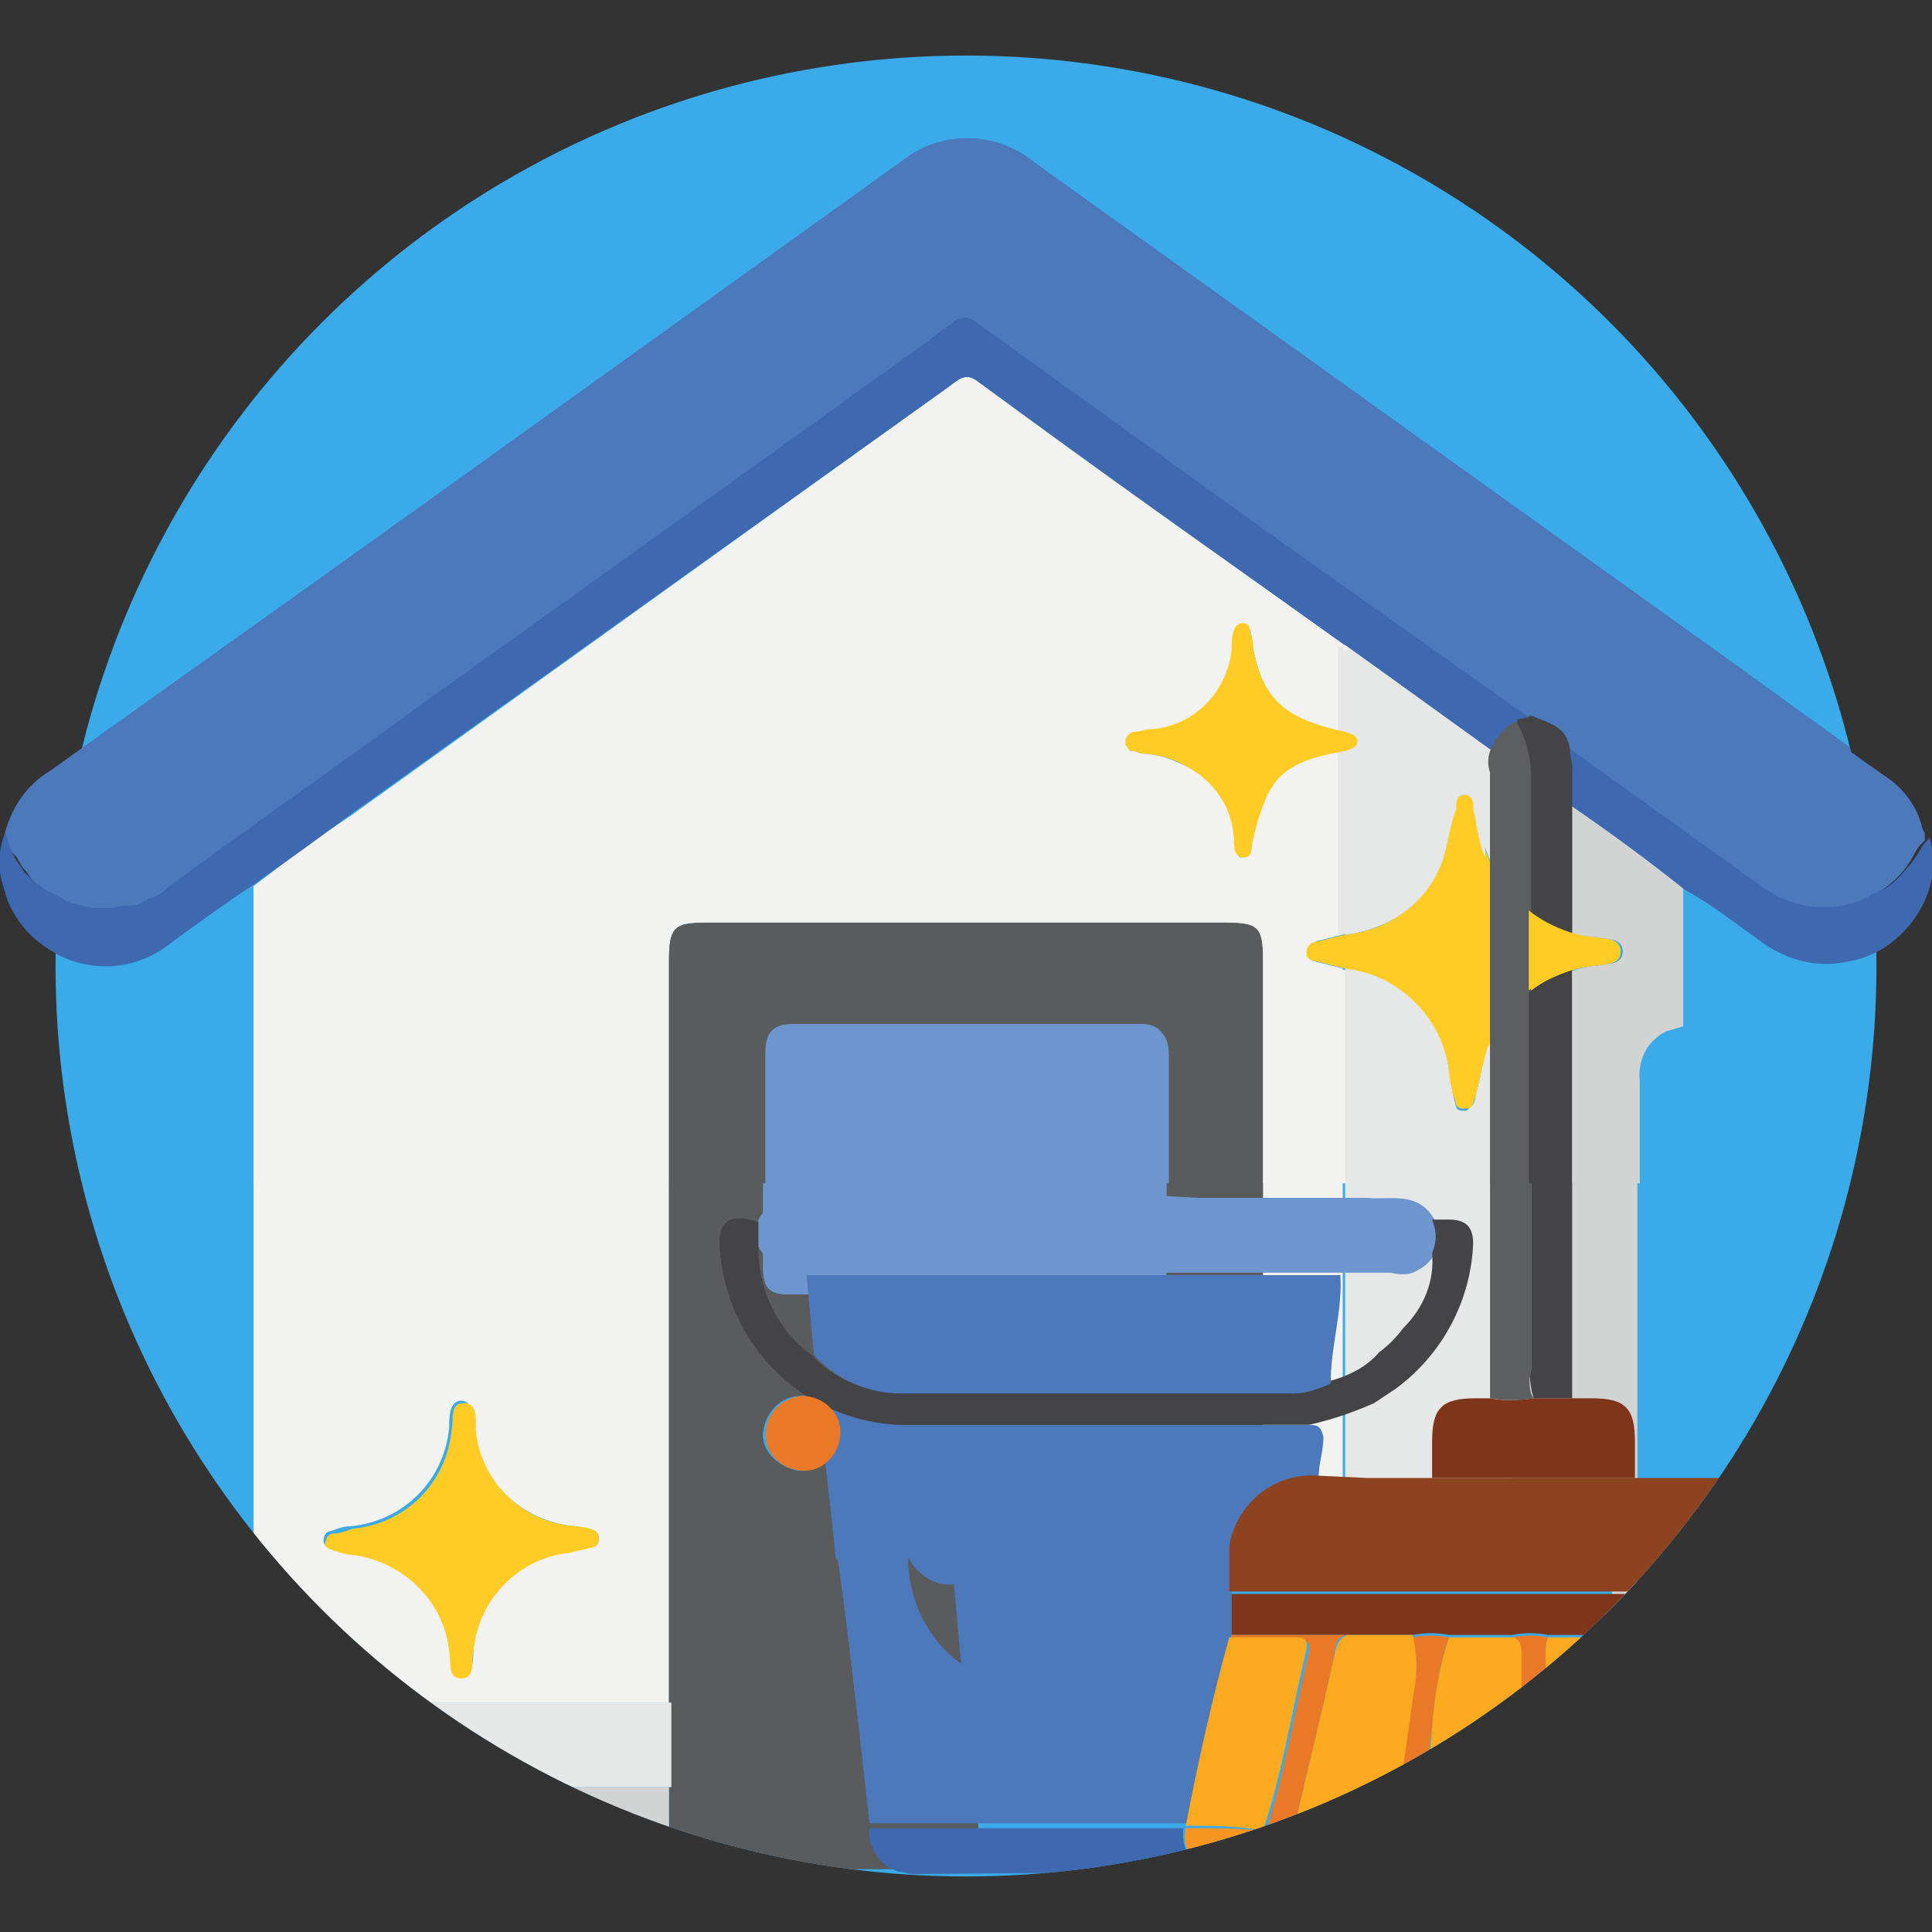 <?xml version="1.0" encoding="utf-8"?>
<!-- Generator: Adobe Illustrator 24.1.2, SVG Export Plug-In . SVG Version: 6.00 Build 0)  -->
<svg version="1.1" id="Layer_1" xmlns="http://www.w3.org/2000/svg" xmlns:xlink="http://www.w3.org/1999/xlink" x="0px" y="0px"
	 viewBox="0 0 80 80" style="enable-background:new 0 0 80 80;" xml:space="preserve">
<rect x="0" y="0" width="80" height="80" fill="#333333" stroke="none"/>
<style type="text/css">
	.st0{fill:#3AAAE8;}
	.st1{clip-path:url(#SVGID_2_);}
	.st2{fill:#F2F2F1;}
	.st3{fill:#4C78BC;}
	.st4{fill:#5A5B5D;}
	.st5{fill:#3E69B1;}
	.st6{fill:#E6E7E7;}
	.st7{fill:#D2D3D3;}
	.st8{fill:#8D431F;}
	.st9{fill:#7E351A;}
	.st10{fill:#444447;}
	.st11{fill:#FFCC26;}
	.st12{fill:#F89521;}
	.st13{fill:#E97926;}
	.st14{fill:#6E96CE;}
	.st15{fill:#FBA91F;}
	.st16{fill:#5C5E60;}
	.st17{fill:none;}
</style>
<circle class="st0" cx="40" cy="40" r="37.7"/>
<g>
	<defs>
		<circle id="SVGID_1_" cx="40" cy="40" r="37.7"/>
	</defs>
	<clipPath id="SVGID_2_">
		<use xlink:href="#SVGID_1_"  style="overflow:visible;"/>
	</clipPath>
	<g class="st1">
		<path class="st2" d="M10.5,70.5V36.7c1.3-1,2.6-2,4-2.9L39.3,16c0.4-0.3,0.7-0.6,1.2-0.2c5,3.7,10.1,7.3,15.2,10.9v3.6
			c-2.4-0.5-3.4-1.3-3.8-3.4c-0.1-0.4,0-1.1-0.5-1.1S51,26.6,50.9,27c-0.2,1.8-1.6,3.2-3.4,3.3c-0.2,0-0.4,0.1-0.6,0.1
			c-0.2,0-0.4,0.1-0.4,0.4s0.2,0.3,0.4,0.3s0.3,0.1,0.4,0.1c2,0.1,3.5,1.7,3.7,3.6c0,0.3,0,0.7,0.4,0.7s0.3-0.5,0.4-0.8
			c0.6-2.5,1.4-3.3,3.8-3.6v7.6l-1.2,0.3c-0.2,0-0.4,0.2-0.4,0.4c0,0.2,0.2,0.4,0.4,0.4c0.4,0.1,0.8,0.2,1.2,0.3v22.3h-3.5V39.7
			c0-1.3-0.2-1.5-1.5-1.5H29.2c-1.4,0-1.5,0.2-1.5,1.6v30.7L10.5,70.5L10.5,70.5z M24.8,63.7c0-0.3-0.2-0.4-1-0.5
			c-2.2-0.2-4-1.9-4.2-4.1c-0.1-0.4,0-1.1-0.5-1.1s-0.5,0.7-0.5,1.1c-0.2,2.2-1.9,3.9-4.1,4.1c-0.3,0-0.5,0.1-0.8,0.2
			c-0.2,0-0.3,0.2-0.3,0.4c0,0.2,0.2,0.3,0.3,0.3c0.2,0.1,0.6,0.2,0.9,0.2c2.1,0.2,3.8,1.9,4,4c0.1,0.4,0,1.1,0.5,1.1
			s0.5-0.7,0.5-1.1c0.2-2.1,1.9-3.8,4-4.1c0.3,0,0.6-0.1,0.8-0.2C24.6,64.1,24.8,64,24.8,63.7z"/>
		<path class="st3" d="M0.2,34.5c0.3-1.1,0.9-2,1.9-2.6l10.8-7.7C21,18.4,29.2,12.5,37.3,6.7c1.6-1.3,3.9-1.3,5.5,0l28.9,20.7
			l6.5,4.7c0.8,0.5,1.4,1.3,1.6,2.2l0.1,0.2v0.3c-0.1,0.1-0.3,0.3-0.4,0.5c-1.1,2.1-3.8,2.9-5.9,1.8c0,0,0,0,0,0
			c-0.2-0.1-0.5-0.3-0.7-0.5c-2.9-2.1-5.9-4.2-8.8-6.3l-11-7.9l-12.5-9c-0.3-0.3-0.7-0.3-0.9-0.1c-1.6,1.2-3.2,2.3-4.8,3.5
			L18.1,28.7c-3.7,2.7-7.4,5.3-11.1,8c-1.8,1.5-4.5,1.2-6-0.5C0.7,35.7,0.4,35.1,0.2,34.5z"/>
		<path class="st4" d="M27.7,70.5V39.8c0-1.4,0.2-1.6,1.5-1.6h21.6c1.3,0,1.5,0.2,1.5,1.5v22.7H39.6c-0.8-0.1-1.6,0.3-2,1.1
			c-1.1-0.4-1.7-0.1-1.6,1.1c0.2,2.6,1.7,5,4,6.3l0.7,6.5h-13V70.5z M40,53.6h7.1c1,0,1.2-0.2,1.2-1.1v-8.9c0-0.8-0.3-1.2-1.1-1.2
			H32.7c-0.8,0-1.1,0.3-1.1,1.1v9c0,0.8,0.3,1.1,1.1,1.1C35.2,53.6,37.6,53.6,40,53.6z M33.2,57.8c-0.9,0-1.5,0.7-1.6,1.5
			s0.7,1.5,1.5,1.6c0.9,0,1.5-0.7,1.6-1.5v-0.1C34.6,58.5,34,57.8,33.2,57.8z"/>
		<path class="st3" d="M34.6,64.5c-0.2-2.2-0.5-4.3-0.7-6.5c1,0.6,2.2,0.9,3.4,1h16.9c0.4,0,0.5,0.1,0.6,0.5c0,0.6-0.2,1.1-0.2,1.7
			c-1.7-0.1-3.3,1.1-3.6,2.8c-0.1,0.6-0.1,1.3,0,1.9v1.7c0,0,0,0.1,0,0.1c-0.7,2.6-1.3,5.2-1.8,7.8H36c-0.4-3.6-0.8-7.3-1.3-10.9
			C34.7,64.7,34.7,64.6,34.6,64.5z"/>
		<path class="st5" d="M0.2,34.5c0.6,2.3,2.9,3.6,5.1,3.1c0,0,0,0,0,0C6,37.4,6.6,37.1,7,36.7c3.7-2.7,7.4-5.3,11.1-8l16.6-11.9
			c1.6-1.2,3.3-2.3,4.8-3.5c0.3-0.2,0.7-0.2,0.9,0.1l12.5,9l11,7.9c2.9,2.1,5.9,4.2,8.8,6.3c1.9,1.5,4.6,1.2,6.1-0.7
			c0.2-0.2,0.3-0.4,0.5-0.7c0.1-0.2,0.2-0.3,0.4-0.5c0.7,2-1.1,4.7-3.3,5.1c-1.3,0.2-2.6-0.1-3.6-0.9c-1.1-0.8-2.2-1.6-3.3-2.3
			c-2.2-1.8-4.6-3.4-7-5l-7-5L40.5,15.8c-0.5-0.4-0.8-0.1-1.2,0.2L14.4,33.8c-1.3,1-2.6,1.9-4,2.9c-1.2,0.7-2.3,1.5-3.4,2.4
			c-1.9,1.5-4.6,1.1-6.1-0.8c-0.3-0.4-0.5-0.9-0.7-1.4C-0.1,36.1-0.1,35.2,0.2,34.5z"/>
		<path class="st6" d="M62.6,41.8v20.7h-6.9V40.1c2.3,0.2,4.1,2,4.3,4.3c0.1,0.3,0.1,0.7,0.2,1.1s0.1,0.5,0.4,0.5s0.4-0.2,0.5-0.5
			c0.1-0.5,0.2-0.9,0.3-1.4C61.5,43.2,62,42.4,62.6,41.8z"/>
		<path class="st7" d="M62.6,31.7c2.4,1.6,4.7,3.2,7,5v5.7l-0.7,0.2c-0.8,0.4-1.2,1.3-1.1,2.1v26h-0.6c-1.4,0-1.8,0.4-1.8,1.8v1.6
			h-2.8c0.1-1.1,0.2-2.1,0.3-3.2c0.3-0.2,0.6-0.4,0.9-0.6c1.9-1.4,3.1-3.6,3.2-6c0-0.7-0.3-1-1-1h-0.6c-0.7-1.1-1.8-0.8-2.8-0.9
			V41.8c0.9-1,2.1-1.6,3.5-1.8c0.4-0.1,1.1,0,1.1-0.6s-0.7-0.5-1.1-0.6c-1.4-0.1-2.7-0.8-3.6-1.9c0.3-0.3,0.2-0.6,0.2-0.9
			C62.7,34.6,62.6,33.2,62.6,31.7z"/>
		<path class="st8" d="M56.6,61.2H72c0.7,0,1.5,0.1,2.1,0.4c0,0.7,0,1.3,0.1,2c0.2,1.7-0.4,2.3-2.1,2.3H50.9c0-0.6,0-1.3,0-1.9
			c0.3-1.7,1.8-3,3.6-2.9L56.6,61.2z"/>
		<path class="st7" d="M27.7,74v3.5H12.3c-0.9,0.1-1.7-0.6-1.8-1.5c0,0,0,0,0,0c0-0.1,0-0.1,0-0.2c-0.1-1.8-0.1-3.5,0.1-5.3h0.1
			c0,0.8,0,1.7-0.1,2.5s0.2,1,1,1L27.7,74z"/>
		<path class="st9" d="M51,66h21.2c1.7,0,2.3-0.7,2.1-2.3c-0.1-0.7-0.1-1.3-0.1-2c1.2,0.6,1.9,1.8,1.9,3.2v2.8h-1.4c0,0-0.1,0-0.2,0
			h-1.6c-0.5-0.1-1-0.1-1.5,0h-3.1c-0.5-0.1-1-0.1-1.5,0h-2.7c-0.5-0.1-1-0.1-1.5,0H60c-0.5-0.1-1-0.1-1.5,0H51V66z"/>
		<path class="st10" d="M62.8,29.8l0.7-0.2c1.4,0.5,1.6,0.7,1.6,2.2v26.1h-1.6c-0.1-0.4-0.2-0.8-0.1-1.2V32.6
			C63.4,31.6,63.3,30.7,62.8,29.8z"/>
		<path class="st9" d="M63.5,57.9h2.4c1.4,0,1.8,0.4,1.8,1.8v1.5h-8.4v-1.5c0-1.4,0.4-1.8,1.8-1.8h0.6C62.2,58,62.8,58,63.5,57.9z"
			/>
		<path class="st5" d="M36,75.7h13c-0.1,0.8,0.3,1.6,1.1,1.8l-12.3,0.1c-0.2,0-0.4-0.1-0.6-0.1C36.5,77.3,35.9,76.5,36,75.7z"/>
		<path class="st11" d="M62.6,41.8c-0.6,0.6-1.1,1.4-1.2,2.3c-0.1,0.5-0.2,0.9-0.3,1.3c-0.1,0.3-0.1,0.5-0.5,0.5s-0.3-0.3-0.4-0.5
			c-0.1-0.3-0.2-0.7-0.2-1.1c-0.3-2.3-2.1-4-4.3-4.2c-0.4-0.1-0.8-0.2-1.2-0.3c-0.2,0-0.4-0.2-0.4-0.4c0-0.2,0.1-0.4,0.4-0.4
			c0,0,0,0,0,0l1.2-0.3c2.1-0.2,3.8-1.7,4.2-3.7c0.1-0.5,0.2-1.1,0.3-1.5c0-0.3,0.1-0.5,0.4-0.6s0.4,0.3,0.5,0.6s0.1,0.4,0.1,0.6
			c0.1,1,0.5,2,1.2,2.8c0.9,1.1,2.2,1.8,3.6,1.9c0.4,0.1,1.1,0,1.1,0.6s-0.7,0.5-1.1,0.6C64.8,40.1,63.5,40.7,62.6,41.8z"/>
		<path class="st12" d="M74.6,67.8h1.3c0.6,2.5,1.1,5,1.7,7.4c0.4,1.7-0.1,2.4-1.8,2.4h-1.2c-0.1-0.6-0.2-1.2-0.2-1.8
			c1.2,0,1.8-0.7,1.5-1.9c-0.4-2-0.9-4-1.3-5.9L74.6,67.8z"/>
		<path class="st13" d="M51,67.7h4.8c-0.6,0.1-0.5,0.6-0.6,1.1c-0.5,2.3-1.1,4.6-1.6,6.9c-0.1,0.3-0.1,0.7-0.2,1s-0.3,0.7,0.2,0.9
			c-0.5,0.1-1,0.1-1.5,0c0.2-0.6,0.3-1.1,0.3-1.7c0.8-2.5,1.2-5,1.8-7.5c0.1-0.5-0.2-0.5-0.5-0.5H51C51,67.8,51,67.7,51,67.7z"/>
		<path class="st13" d="M66.8,67.8c0.5-0.1,1-0.1,1.5,0c-0.1,0.3-0.2,0.5-0.1,0.8c0.3,2.4,0.6,4.7,0.8,7.1c0.1,0.6,0.2,1.2,0.2,1.8
			c-0.4,0.1-0.8,0.1-1.2,0v-1.8c-0.1-0.2-0.1-0.4-0.2-0.7c-0.2-1.8-0.3-3.6-0.6-5.3C67.2,69.1,67.4,68.3,66.8,67.8z"/>
		<path class="st13" d="M62.6,67.8c0.5-0.1,1-0.1,1.5,0C64,68,64,68.3,64,68.6v8.9c-0.4,0.1-0.8,0.1-1.2,0v-1.8
			c0-0.1,0.1-0.2,0.1-0.3v-7.1C62.9,68.1,62.8,67.9,62.6,67.8z"/>
		<path class="st13" d="M74.4,75.7c0,0.6,0.1,1.3,0.2,1.9c-0.3,0.1-0.7,0.1-1.1,0c0-0.6-0.1-1.3-0.3-1.8c-0.2-1.8-0.8-3.5-1.1-5.3
			c-0.1-0.9-0.3-1.8-0.8-2.6c0.5-0.1,1-0.1,1.5,0c-0.4,0.8,0.1,1.6,0.2,2.3C73.4,72,73.9,73.9,74.4,75.7z"/>
		<path class="st13" d="M58.5,67.8c0.5-0.1,1-0.1,1.5,0c-0.4,1.2-0.6,2.4-0.7,3.7c-0.2,1.4-0.3,2.8-0.5,4.2c0.2,0.6-0.4,1.2-0.2,1.9
			c-0.3,0.1-0.7,0.1-1.1,0l0.3-1.8c0-1.8,0.4-3.6,0.6-5.3C58.7,69.5,58.7,68.6,58.5,67.8z"/>
		<path class="st12" d="M57.9,75.7l-0.3,1.8h-4c-0.4-0.2-0.3-0.5-0.2-0.9s0.1-0.7,0.2-1L57.9,75.7z"/>
		<path class="st12" d="M73.2,75.7c0.2,0.6,0.4,1.2,0.3,1.8h-4.3c0-0.6-0.1-1.2-0.2-1.8L73.2,75.7z"/>
		<path class="st12" d="M58.6,77.6c-0.2-0.6,0.3-1.2,0.2-1.9h4v1.8L58.6,77.6z"/>
		<path class="st12" d="M64,77.5v-1.8h4v1.8H64z"/>
		<path class="st12" d="M52.3,75.8c0,0.6-0.1,1.1-0.3,1.7h-1.8c-0.8-0.2-1.3-1-1.1-1.8h0.1C50.2,75.7,51.3,75.7,52.3,75.8z"/>
		<path class="st5" d="M79.8,34.5l-0.1-0.2L79.8,34.5z"/>
		<path class="st14" d="M49.6,49.6h7c1,0.1,2.1-0.3,2.8,0.9c0.4,0.8,0.1,1.7-0.7,2.1c-0.3,0.2-0.7,0.2-1.1,0.1H33.3
			c-0.8,0.1-1.5-0.3-1.9-1.1v-1.1c0.4-0.7,1.2-1.2,2-1.1h12.6L49.6,49.6z"/>
		<path class="st6" d="M27.7,74H11.5c-0.8,0-1.1-0.2-1-1s0-1.7,0.1-2.5h17.2V74z"/>
		<path class="st6" d="M62.5,36.9c-0.7-0.8-1.1-1.8-1.2-2.8c-0.1-0.2-0.1-0.4-0.1-0.6s-0.1-0.6-0.5-0.6s-0.4,0.3-0.4,0.6
			C60.1,34,60,34.6,59.9,35c-0.4,2-2.2,3.5-4.2,3.7v-7.6c0.2-0.1,0.5-0.1,0.5-0.4s-0.3-0.3-0.5-0.4v-3.6l7,5V36
			C62.6,36.3,62.7,36.7,62.5,36.9z"/>
		<path class="st11" d="M24.8,63.7c0,0.3-0.2,0.4-0.4,0.4c-0.3,0.1-0.5,0.1-0.8,0.2c-2.1,0.2-3.8,1.9-4,4.1
			c-0.1,0.4,0.1,1.1-0.5,1.1s-0.4-0.7-0.5-1.1c-0.2-2.1-1.9-3.7-3.9-4c-0.3,0-0.6-0.1-0.9-0.2c-0.3-0.1-0.4-0.2-0.3-0.4
			c0-0.2,0.2-0.3,0.3-0.3c0.3,0,0.5-0.1,0.8-0.2c2.2-0.2,3.9-1.9,4.1-4.1c0.1-0.4-0.1-1.1,0.5-1.1s0.5,0.7,0.5,1.1
			c0.2,2.2,2,3.9,4.2,4C24.6,63.3,24.8,63.4,24.8,63.7z"/>
		<path class="st11" d="M55.7,30.3c0.2,0.1,0.5,0.1,0.5,0.4s-0.4,0.3-0.5,0.4c-2.5,0.4-3.3,1.1-3.8,3.6c-0.1,0.3,0,0.8-0.4,0.8
			S51,35.1,51,34.8c-0.1-2-1.7-3.5-3.7-3.6c-0.1,0-0.3-0.1-0.4-0.1c-0.1,0-0.4-0.1-0.4-0.3s0.2-0.3,0.4-0.4s0.4-0.1,0.6-0.1
			c1.8-0.2,3.2-1.6,3.4-3.3c0.1-0.4,0-1,0.4-1.1s0.4,0.6,0.5,1.1C52.3,29,53.3,29.8,55.7,30.3z"/>
		<path class="st14" d="M40,53.6h-7.3c-0.8,0-1.1-0.2-1.1-1.1v-9c0-0.8,0.3-1.1,1.1-1.1h14.5c0.8,0,1.1,0.4,1.1,1.2v8.9
			c0,1-0.2,1.1-1.2,1.1L40,53.6z"/>
		<path class="st10" d="M59.3,51.9c0.2-0.5,0.2-0.9,0-1.4H60c0.7,0,1,0.3,1,1c-0.1,2.4-1.3,4.6-3.2,6c-0.3,0.2-0.6,0.4-0.9,0.6
			c-0.9,0.4-1.8,0.7-2.7,0.9h-17c-4-0.2-7.1-3.3-7.4-7.3c-0.1-1.1,0.4-1.5,1.6-1.1v1.1c0,1.7,0.8,3.4,2.2,4.4c0.9,1,2.2,1.5,3.5,1.5
			h16.4c0.5,0,1-0.1,1.5-0.4c0.8-0.2,1.6-0.6,2.1-1.2c0.4-0.3,0.7-0.6,1-1C59,54.1,59.4,53,59.3,51.9z"/>
		<path class="st13" d="M33.2,57.8c0.8,0,1.6,0.6,1.6,1.5c0,0.8-0.6,1.6-1.5,1.6c-0.8,0-1.6-0.6-1.6-1.5c0,0,0,0,0,0
			C31.7,58.6,32.3,57.9,33.2,57.8z"/>
		<path class="st15" d="M52.3,75.8c-1.1-0.2-2.1-0.2-3.2-0.2c0.5-2.6,1.1-5.3,1.8-7.8h2.7c0.3,0,0.6,0,0.5,0.5
			C53.5,70.8,53.1,73.4,52.3,75.8z"/>
		<path class="st5" d="M60.3,71.8c0.9-0.2,1.8-0.5,2.7-0.9c-0.1,1.1-0.2,2.1-0.3,3.2h-2c0-0.6,0.2-1.1,0.2-1.7
			C60.9,72,60.7,71.8,60.3,71.8z"/>
		<path class="st16" d="M63.5,57.9c-0.6,0.1-1.2,0.1-1.8,0V32c-0.1-0.9,0.3-1.7,1.1-2.1c0.5,0.8,0.7,1.8,0.6,2.7v24.2
			C63.3,57.1,63.3,57.6,63.5,57.9z"/>
		<path class="st15" d="M73.2,75.7H69l-0.8-7.1c-0.1-0.3,0-0.6,0.1-0.8h3c0.4,0.8,0.7,1.7,0.7,2.6C72.5,72.1,72.9,73.9,73.2,75.7z"
			/>
		<path class="st15" d="M57.9,75.7h-4.3c0.5-2.3,1.1-4.6,1.6-6.9c0.1-0.4,0.1-0.9,0.6-1.1h2.7c0.2,0.9,0.2,1.7,0,2.6
			C58.3,72.1,57.9,73.9,57.9,75.7z"/>
		<path class="st15" d="M62.8,75.7h-4c0.2-1.4,0.4-2.8,0.5-4.2c0.1-1.3,0.3-2.5,0.7-3.7h2.7c0.2,0.1,0.3,0.3,0.3,0.6v7.1
			C62.9,75.5,62.8,75.6,62.8,75.7z"/>
		<path class="st15" d="M68,75.7h-4v-7.1c0-0.3,0-0.6,0.1-0.8h2.7c0.6,0.5,0.3,1.3,0.4,1.9c0.3,1.7,0.4,3.5,0.6,5.3
			C67.9,75.2,67.9,75.4,68,75.7z"/>
		<path class="st15" d="M74.4,75.7c-0.6-1.8-1-3.7-1.4-5.6c-0.2-0.8-0.7-1.5-0.2-2.3h1.6l0.2,0.1c0.4,2,0.9,4,1.3,5.9
			C76.2,75,75.6,75.7,74.4,75.7z"/>
		<path class="st13" d="M74.6,67.9l-0.2-0.1C74.5,67.7,74.5,67.7,74.6,67.9L74.6,67.9z"/>
		<path class="st3" d="M55.1,57.3c-0.5,0.2-1,0.4-1.5,0.4H37.3c-1.4,0-2.7-0.6-3.6-1.6c-0.1-1.1-0.2-2.2-0.3-3.3h22.1
			C55.6,54.3,55.1,55.7,55.1,57.3z"/>
		<path class="st4" d="M39.5,65.6c0.1,1.1,0.2,2.2,0.3,3.3c-1.4-1-2.2-2.7-2.2-4.4C38,65.2,38.7,65.7,39.5,65.6z"/>
	</g>
</g>
<path class="st17" d="M46.9,30.4c0.2,0,0.4-0.1,0.6-0.1c1.8-0.2,3.2-1.6,3.4-3.3c-0.2,1.8-1.6,3.2-3.4,3.3
	C47.3,30.3,47.1,30.3,46.9,30.4c-0.2,0-0.4,0.1-0.4,0.4l0,0C46.5,30.5,46.7,30.4,46.9,30.4z"/>
<path class="st17" d="M3,37.4c-0.1,0-0.3-0.1-0.4-0.2C2.7,37.3,2.9,37.4,3,37.4z"/>
<path class="st17" d="M51.3,25.9c-0.5,0-0.4,0.7-0.4,1.1C51,26.6,50.9,25.9,51.3,25.9z"/>
<path class="st17" d="M2.3,37.1l-0.4-0.2L2.3,37.1z"/>
<path class="st17" d="M52.3,33.2c0.6-1.3,1.5-1.8,3.3-2.1l0,0C53.8,31.4,52.9,31.9,52.3,33.2z"/>
<path class="st17" d="M51.4,35.5c-0.4,0-0.4-0.4-0.4-0.7c-0.1-1-0.6-2-1.4-2.7c0.8,0.7,1.3,1.7,1.4,2.7C51,35.1,51,35.6,51.4,35.5
	c0.2,0,0.3-0.1,0.4-0.3C51.7,35.4,51.6,35.5,51.4,35.5z"/>
<path class="st17" d="M60.8,33c0.2,0.1,0.3,0.2,0.3,0.4C61.1,33.2,61,33.1,60.8,33z"/>
<path class="st17" d="M46.5,30.8c0,0.1,0.1,0.2,0.3,0.2C46.7,31,46.6,30.9,46.5,30.8z"/>
<path class="st17" d="M39.6,13.3L39.6,13.3c0.1-0.1,0.1-0.1,0.2-0.1C39.7,13.2,39.6,13.3,39.6,13.3z"/>
<path class="st17" d="M1.6,36.6c-0.1-0.1-0.2-0.2-0.3-0.3C1.4,36.4,1.5,36.5,1.6,36.6z"/>
<path class="st17" d="M67.2,39.4L67.2,39.4c0-0.6-0.7-0.5-1.1-0.6c-0.3,0-0.7-0.1-1-0.2l0,0c0.3,0.1,0.7,0.2,1,0.2
	C66.5,38.9,67.1,38.9,67.2,39.4z"/>
<path class="st17" d="M60.3,33.3c0-0.2,0.2-0.3,0.4-0.3l0,0C60.5,32.9,60.3,33.1,60.3,33.3C60.3,33.3,60.3,33.3,60.3,33.3z"/>
<path class="st17" d="M63.3,32.2L63.3,32.2L63.3,32.2L63.3,32.2z"/>
<path class="st17" d="M60.2,45.4c-0.1-0.3-0.2-0.7-0.2-1.1c-0.2-1.5-1-2.8-2.3-3.5c1.3,0.8,2.1,2.1,2.3,3.6
	C60.1,44.8,60.1,45.1,60.2,45.4c0,0.5,0.1,0.5,0.4,0.6c0.1,0,0.2,0,0.2-0.1c-0.1,0-0.1,0-0.2,0C60.3,45.9,60.3,45.7,60.2,45.4z"/>
<path class="st17" d="M61.8,31.1l-6.1-4.4l0,0L61.8,31.1L61.8,31.1z"/>
<path class="st17" d="M1,36.1c-0.1-0.2-0.3-0.4-0.4-0.6C0.7,35.7,0.9,35.9,1,36.1z"/>
<path class="st17" d="M32.8,42.5h14.5c0.2,0,0.4,0,0.5,0.1c-0.2-0.1-0.4-0.1-0.5-0.1L32.8,42.5c-0.8,0-1.1,0.3-1.1,1V49l0,0v-5.4
	C31.7,42.8,32,42.5,32.8,42.5z"/>
<path class="st17" d="M51.6,26c0.1,0.3,0.2,0.7,0.2,1C51.8,26.6,51.8,26.2,51.6,26z"/>
<path class="st17" d="M59.9,35c0.1-0.5,0.2-1.1,0.3-1.5c0-0.1,0-0.1,0-0.2v0.2C60.1,34,60,34.5,59.9,35c-0.4,2-2.2,3.5-4.2,3.7l0,0
	C57.7,38.5,59.5,37,59.9,35z"/>
<path class="st17" d="M0.2,34.5c0.1,0.3,0.2,0.6,0.3,0.8C0.4,35,0.3,34.8,0.2,34.5z"/>
<path class="st17" d="M18.1,28.7c-3.7,2.7-7.4,5.3-11.1,8C10.7,34,14.5,31.4,18.1,28.7z"/>
<path class="st17" d="M3.8,37.6l-0.4-0.1L3.8,37.6z"/>
<path class="st17" d="M54.5,39.8c-0.1,0-0.3-0.1-0.3-0.2C54.2,39.8,54.4,39.9,54.5,39.8c0.4,0.1,0.8,0.2,1.2,0.3l0,0
	C55.3,40,54.9,40,54.5,39.8z"/>
<path class="st17" d="M4.7,37.6L4.7,37.6z"/>
<path class="st17" d="M6.3,37.2c-0.1,0-0.1,0.1-0.2,0.1C6.2,37.2,6.2,37.2,6.3,37.2z"/>
<path class="st17" d="M5.4,37.5L5.4,37.5l-0.3,0.1L5.4,37.5z"/>
<path class="st2" d="M27.7,39.8c0-1.4,0.2-1.6,1.5-1.6h21.6c1.3,0,1.5,0.2,1.5,1.5V49h3.5v-8.8c-0.4-0.1-0.8-0.2-1.2-0.3
	c-0.2,0-0.3-0.1-0.3-0.3c0-0.1,0-0.1,0-0.2c0-0.2,0.1-0.4,0.3-0.5l1.2-0.3l0,0v-7.5c-1.8,0.3-2.7,0.8-3.3,2.1
	c-0.2,0.5-0.4,1-0.5,1.6c0,0.1,0,0.3-0.1,0.5c0,0.2-0.2,0.3-0.3,0.3c-0.4,0-0.4-0.4-0.4-0.7c-0.2-2-1.7-3.5-3.7-3.6
	c-0.1,0-0.3-0.1-0.4-0.1c0,0-0.1,0-0.1,0c-0.1,0-0.2-0.1-0.3-0.2c0,0,0,0,0-0.1l0,0c0-0.3,0.2-0.3,0.4-0.4c0.2-0.1,0.4-0.1,0.6-0.1
	c1.8-0.2,3.2-1.6,3.4-3.3c0.1-0.4-0.1-1.1,0.4-1.1c0.1,0,0.2,0,0.3,0.1c0.2,0.2,0.2,0.7,0.2,1c0.4,2.1,1.4,2.9,3.8,3.4v-3.7l0,0l0,0
	c-5.1-3.6-10.1-7.3-15.2-10.9c-0.5-0.4-0.8-0.1-1.2,0.2L14.5,33.8c-1.3,1-2.7,1.9-4,2.9V49h17.2L27.7,39.8z"/>
<polygon class="st3" points="79.8,34.5 79.7,34.3 79.8,34.5 "/>
<path class="st3" d="M0.7,35.5c0.1,0.2,0.2,0.4,0.4,0.6l0.2,0.3c0.1,0.1,0.2,0.2,0.3,0.3c0.1,0.1,0.2,0.2,0.3,0.2l0.3,0.2l0.4,0.2
	c0.1,0.1,0.3,0.1,0.4,0.2c0.1,0,0.3,0.1,0.4,0.1l0.4,0.1c0.1,0,0.3,0,0.4,0h0.4c0.2,0,0.3,0,0.5-0.1l0.3-0.1
	c0.2-0.1,0.4-0.1,0.6-0.2c0.1,0,0.1-0.1,0.2-0.1c0.3-0.1,0.5-0.3,0.8-0.5c3.7-2.7,7.4-5.3,11.1-8l16.6-11.9c1.6-1.2,3.2-2.3,4.8-3.5
	l0,0c0.1-0.1,0.1-0.1,0.2-0.1c0.3-0.1,0.5,0,0.7,0.2l12.5,9l10.2,7.3l0.2-0.1c1.1,0.4,1.4,0.6,1.5,1.3l7.9,5.7
	c1.4,1.1,3.2,1.3,4.8,0.5c0.8-0.4,1.4-1,1.8-1.8c0.1-0.2,0.2-0.3,0.4-0.5v-0.3l-0.1-0.2c-0.2-0.9-0.8-1.7-1.6-2.2l-6.5-4.6L42.8,6.7
	c-1.6-1.3-3.9-1.3-5.5,0C29.2,12.6,21,18.4,12.9,24.2L2.1,31.9c-1,0.6-1.6,1.5-1.9,2.6c0.1,0.3,0.2,0.6,0.3,0.8
	C0.6,35.4,0.6,35.4,0.7,35.5z"/>
<path class="st4" d="M50.8,38.3H29.2c-1.4,0-1.5,0.2-1.5,1.6V49h4v-5.5c0-0.7,0.3-1.1,1.1-1.1h14.5c0.2,0,0.4,0,0.5,0.1
	c0.4,0.1,0.6,0.5,0.6,1.1V49h3.8v-9.3C52.2,38.4,52.1,38.3,50.8,38.3z"/>
<path class="st5" d="M40.5,15.8c5,3.7,10.1,7.3,15.2,10.9l6.1,4.4c0.2-0.5,0.5-1,1-1.2c0.4,0.7,0.6,1.5,0.6,2.3l0,0
	c0-0.8-0.2-1.6-0.6-2.4l0.5-0.1L53,22.4l-12.5-9c-0.2-0.2-0.5-0.3-0.7-0.2c-0.1,0-0.2,0.1-0.2,0.1l0,0c-1.6,1.2-3.2,2.3-4.8,3.5
	L18.1,28.7c-3.7,2.7-7.4,5.3-11.1,8c-0.2,0.2-0.5,0.4-0.8,0.5c-0.1,0-0.1,0.1-0.2,0.1c-0.2,0.1-0.4,0.2-0.6,0.2H5.4H5.1
	c-0.2,0-0.3,0.1-0.5,0.1H4.2c-0.1,0-0.3,0-0.4,0l-0.4-0.1c-0.1,0-0.3-0.1-0.4-0.1c-0.1,0-0.3-0.1-0.4-0.2l-0.4-0.2l-0.4-0.2
	c-0.1-0.1-0.2-0.2-0.3-0.2c-0.1-0.1-0.2-0.2-0.3-0.3L1,36.1c-0.1-0.2-0.3-0.4-0.4-0.6c0-0.1-0.1-0.1-0.1-0.2
	c-0.1-0.3-0.2-0.6-0.3-0.8c-0.3,0.8-0.3,1.6,0,2.4c0.1,0.5,0.4,1,0.7,1.4c1.5,1.9,4.2,2.2,6.1,0.8c1.1-0.8,2.2-1.6,3.4-2.4
	c1.3-1,2.6-2,4-2.9L39.3,16C39.7,15.7,40,15.4,40.5,15.8z"/>
<path class="st5" d="M72.8,36.6L65,31c0,0.3,0.1,0.6,0.1,0.9v1.5c1.6,1.1,3.1,2.2,4.6,3.4c1.2,0.7,2.3,1.4,3.3,2.2
	c1,0.8,2.3,1.1,3.6,0.8c2.3-0.4,4-3,3.3-5.1c-0.1,0.1-0.3,0.3-0.4,0.5c-0.1,0.2-0.3,0.5-0.5,0.7c-0.4,0.5-0.8,0.9-1.4,1.1
	C76.1,37.9,74.2,37.7,72.8,36.6z"/>
<path class="st6" d="M61.4,44.1c-0.1,0.5-0.2,0.9-0.3,1.3c0,0.2-0.1,0.4-0.3,0.5C60.8,46,60.7,46,60.6,46c-0.3,0-0.3-0.1-0.4-0.5
	s-0.1-0.7-0.2-1.1c-0.2-1.5-1-2.8-2.3-3.6c-0.6-0.4-1.3-0.6-2-0.7V49h6v-5.8C61.6,43.5,61.5,43.8,61.4,44.1z"/>
<path class="st7" d="M66.1,38.8c0.4,0.1,1.1,0,1.1,0.6l0,0c0,0.6-0.7,0.5-1.1,0.6c-0.3,0-0.7,0.1-1,0.2V49h2.8v-4.2
	c-0.1-0.9,0.3-1.7,1.1-2.1l0.7-0.2v-5.7c-1.5-1.2-3-2.3-4.6-3.4v5.3C65.4,38.7,65.8,38.8,66.1,38.8z"/>
<path class="st7" d="M63.3,32.6c0-0.1,0-0.2,0-0.4l0,0C63.3,32.3,63.3,32.5,63.3,32.6z"/>
<path class="st10" d="M65,31c-0.1-0.7-0.5-1-1.5-1.3l-0.2,0.1l-0.5,0.1c0.4,0.7,0.6,1.5,0.6,2.3l0,0c0,0.1,0,0.2,0,0.4v5.2
	c0.5,0.4,1.1,0.7,1.7,0.9v-6.9C65.1,31.5,65,31.3,65,31z"/>
<path class="st10" d="M63.3,41.1V49H65v-8.8C64.4,40.4,63.8,40.7,63.3,41.1z"/>
<path class="st11" d="M54.5,39.8c0.4,0.1,0.8,0.2,1.2,0.3c0.7,0.1,1.4,0.3,2,0.7c1.3,0.8,2.1,2.1,2.3,3.5c0,0.4,0.1,0.7,0.2,1.1
	c0.1,0.2,0.1,0.5,0.4,0.5c0.1,0,0.1,0,0.2,0c0.2-0.1,0.2-0.3,0.3-0.5c0.1-0.5,0.2-0.9,0.3-1.3c0.1-0.3,0.1-0.6,0.3-0.9v-7.5
	c-0.2-0.5-0.4-1-0.4-1.5c-0.1-0.2-0.1-0.4-0.1-0.6c0,0,0-0.1,0-0.1c0-0.2-0.2-0.4-0.3-0.4c0,0-0.1,0-0.1,0c-0.2,0-0.4,0.2-0.4,0.3
	c0,0,0,0,0,0c0,0.1,0,0.1,0,0.2c-0.1,0.5-0.2,1-0.3,1.5c-0.4,2-2.2,3.5-4.2,3.7l0,0L54.5,39c-0.2,0-0.4,0.2-0.4,0.4
	c0,0.1,0,0.1,0,0.2C54.2,39.7,54.3,39.8,54.5,39.8z"/>
<path class="st11" d="M65,40.2c0.3-0.1,0.7-0.2,1-0.2c0.4-0.1,1.1,0,1.1-0.6l0,0c0-0.6-0.7-0.5-1.1-0.6c-0.3,0-0.7-0.1-1-0.2
	c-0.6-0.2-1.2-0.5-1.7-0.9v3.3C63.8,40.7,64.4,40.4,65,40.2z"/>
<line class="st17" x1="79.8" y1="34.5" x2="79.7" y2="34.3"/>
<path class="st6" d="M59.9,35c0.1-0.5,0.2-1,0.3-1.5v-0.2c0,0,0,0,0,0c0-0.2,0.2-0.4,0.4-0.4c0,0,0,0,0,0l0,0c0,0,0.1,0,0.1,0
	c0.2,0.1,0.3,0.2,0.3,0.4c0,0,0,0.1,0,0.1c0,0.2,0.1,0.4,0.1,0.6c0.1,0.5,0.2,1.1,0.4,1.5V32c-0.1-0.3-0.1-0.6,0-0.9l-6.1-4.4l0,0
	v3.6l0,0c0.2,0.1,0.5,0.1,0.5,0.4s-0.4,0.3-0.5,0.4l0,0v7.6l0,0C57.7,38.6,59.5,37.1,59.9,35z"/>
<path class="st11" d="M55.7,31.1L55.7,31.1c0.2-0.1,0.5-0.1,0.5-0.4s-0.3-0.3-0.5-0.4l0,0c-2.4-0.5-3.4-1.3-3.8-3.4
	c0-0.3-0.1-0.7-0.2-1c-0.1-0.1-0.2-0.1-0.3-0.1c-0.4,0.1-0.4,0.7-0.4,1.1c-0.2,1.8-1.6,3.2-3.4,3.3c-0.2,0-0.4,0.1-0.6,0.1
	s-0.4,0.2-0.4,0.4l0,0c0,0,0,0,0,0.1c0,0.1,0.1,0.2,0.3,0.2c0,0,0.1,0,0.1,0c0.1,0.1,0.3,0.1,0.4,0.1c2,0.1,3.6,1.7,3.7,3.7
	c0,0.3,0,0.7,0.4,0.7c0.2,0,0.3-0.1,0.3-0.3c0-0.2,0-0.3,0.1-0.5c0.1-0.5,0.3-1.1,0.5-1.6C52.9,31.9,53.8,31.4,55.7,31.1z"/>
<path class="st14" d="M47.8,42.6c-0.2-0.1-0.3-0.1-0.5-0.1H32.8c-0.8,0-1.1,0.3-1.1,1.1V49h16.7v-5.3C48.4,43.1,48.2,42.7,47.8,42.6
	z"/>
<path class="st16" d="M63.3,41.1v-8.5c0-0.1,0-0.2,0-0.4l0,0c0-0.8-0.2-1.6-0.6-2.3c-0.5,0.3-0.8,0.7-1,1.2l0,0
	c-0.1,0.3-0.1,0.6,0,0.9v17h1.6L63.3,41.1z"/>
</svg>
